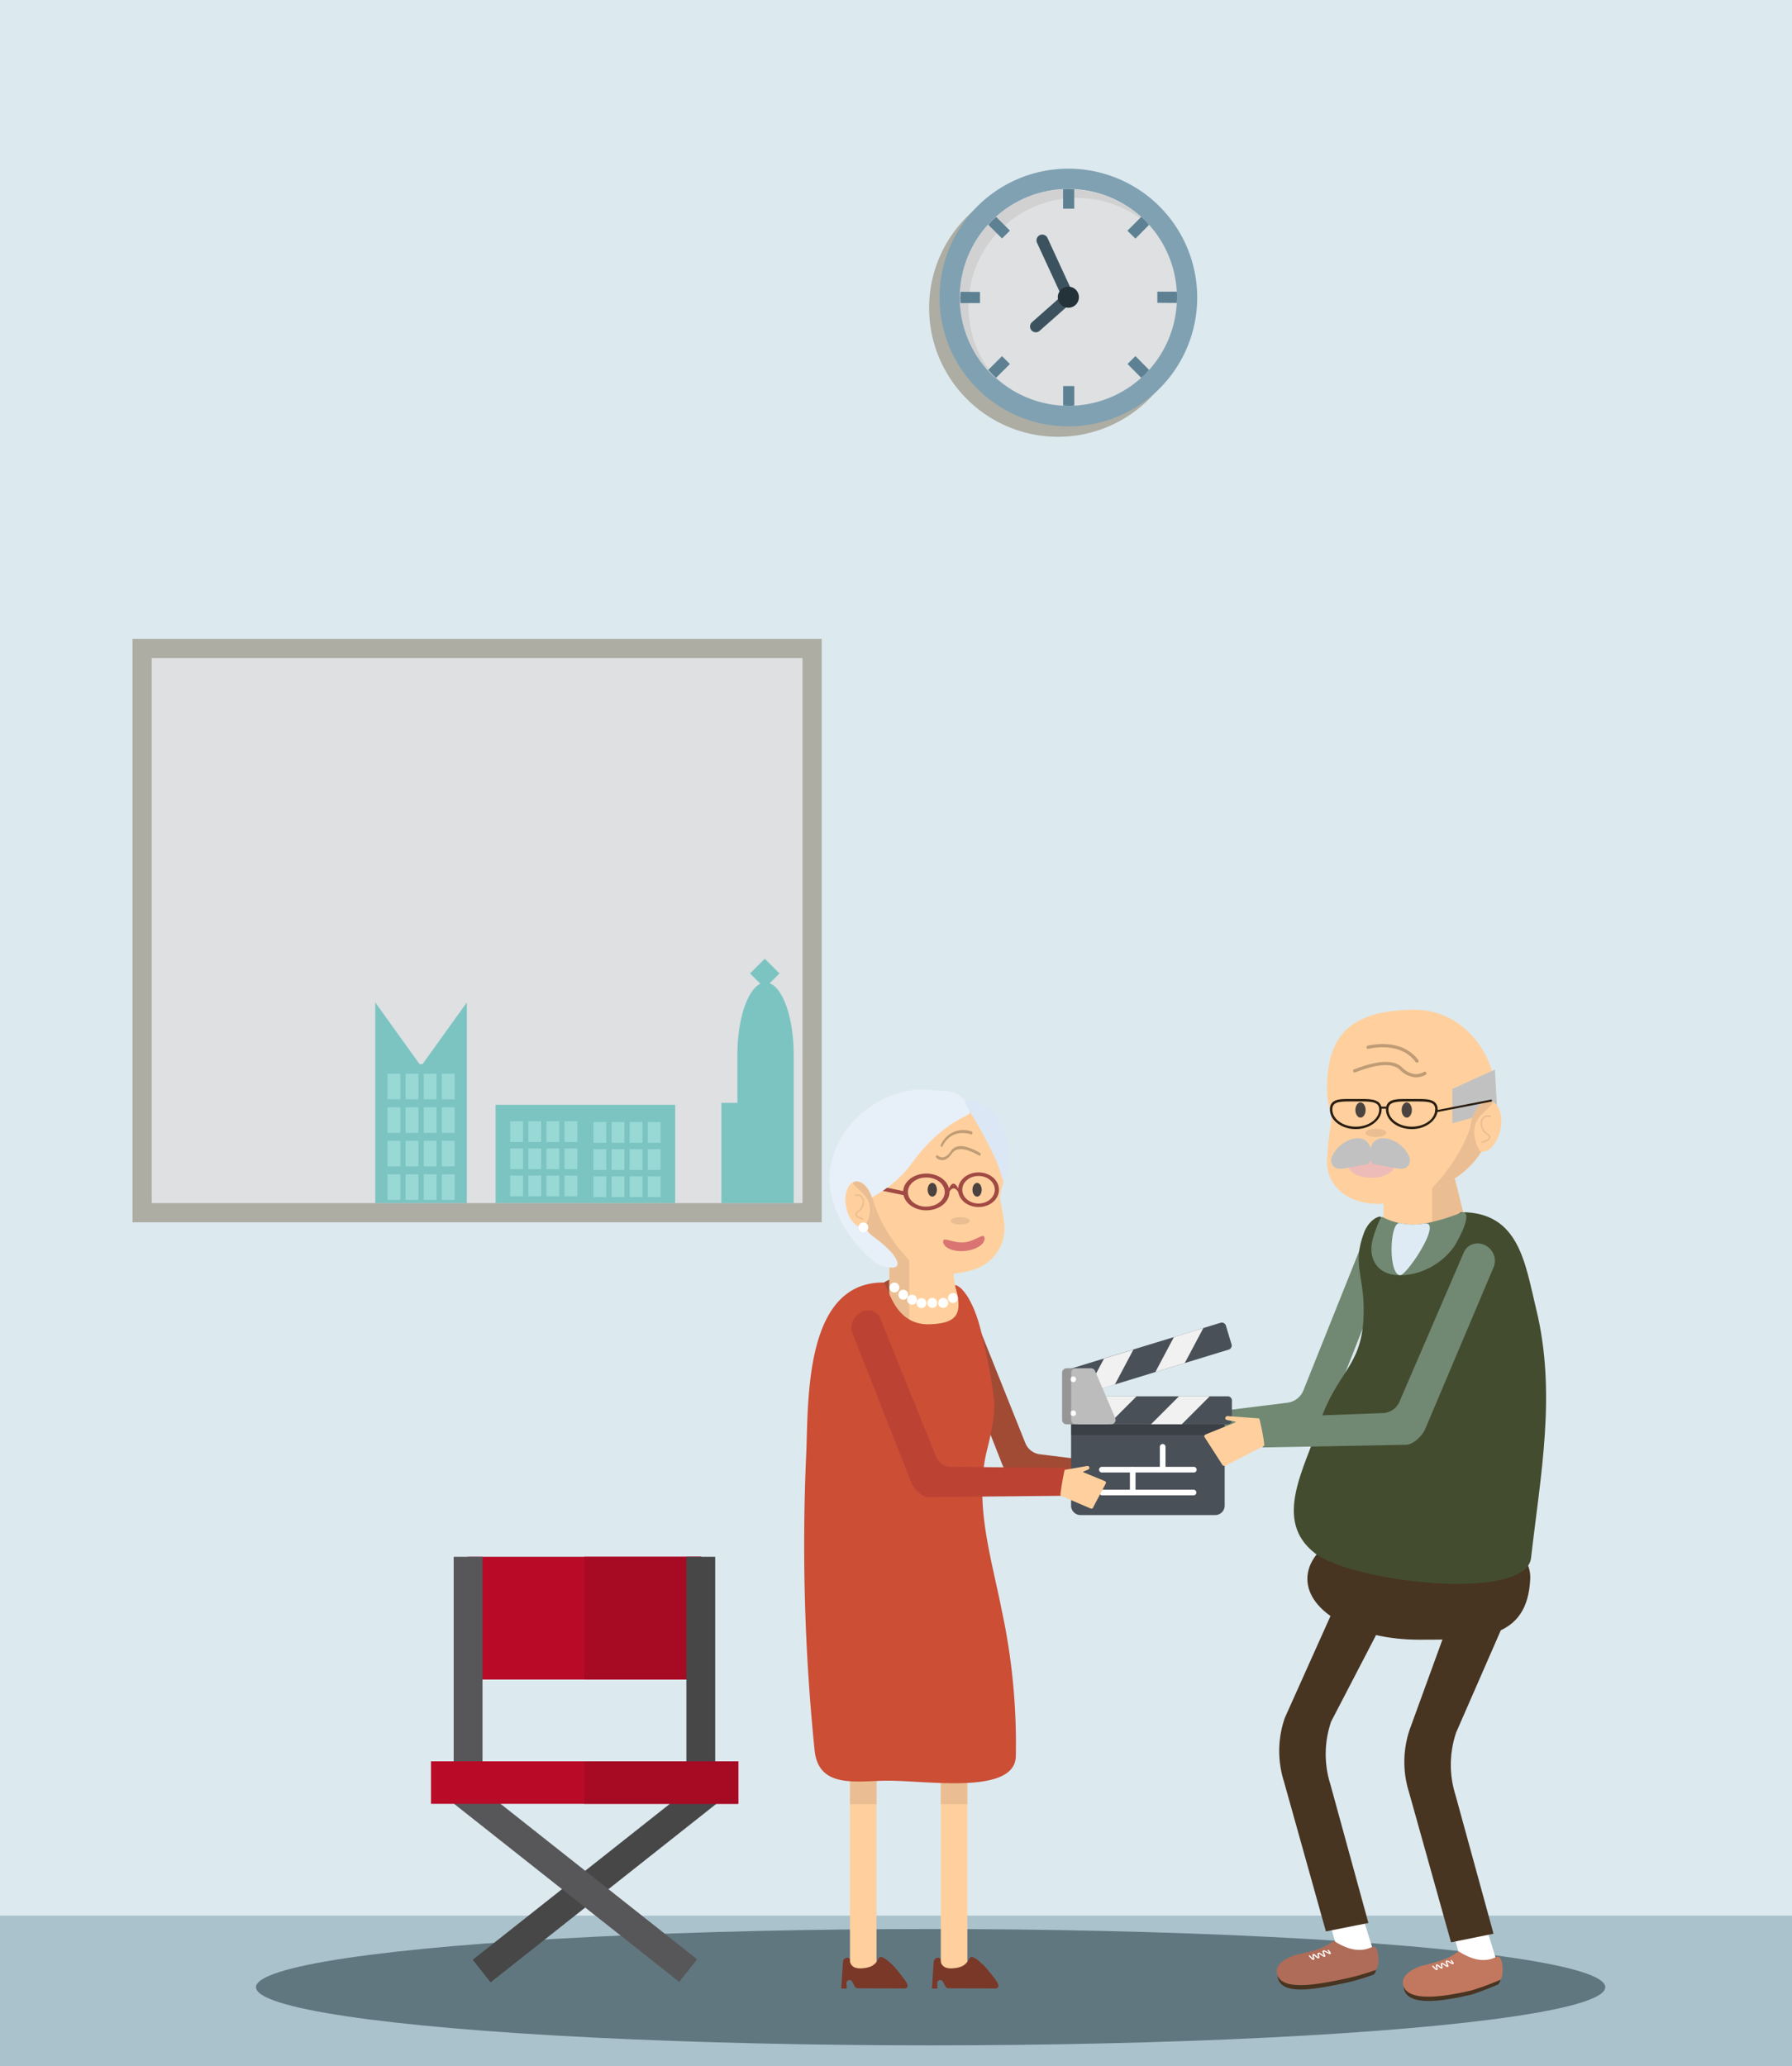 <svg xmlns="http://www.w3.org/2000/svg" id="empty_state" preserveAspectRatio="none" viewBox="0 0 595 686">
    <defs>
        <style>
            .cls-1{fill:#dce9ef}.cls-2{fill:#aac2cc}.cls-3{fill:#adada3}.cls-4{fill:#80a1b2}.cls-5{fill:#dee0e2}.cls-6{fill:#d1d1d1}.cls-7{fill:#5d8193}.cls-8{fill:#3c535f}.cls-9{fill:#24333a}.cls-10{fill:#7cc4c2}.cls-11{fill:#98d8d5}.cls-12{fill:#617780}.cls-13{fill:#fff}.cls-14{fill:#473421}.cls-15{fill:#af6c58}.cls-16{fill:#c2785e}.cls-17{fill:#eabe92}.cls-18{fill:#718973}.cls-19{fill:#ffd09d}.cls-20{fill:#4a4340}.cls-21{fill:#c1c1c1}.cls-22{fill:#eebcb8}.cls-23{fill:#291d11}.cls-24{fill:#bf9c76}.cls-25{fill:#444c2f}.cls-26{fill:#dfebf4}.cls-27{fill:#a14b35}.cls-28{fill:#793828}.cls-29{fill:#d97473}.cls-30{fill:#a14944}.cls-31{fill:#cb4e35}.cls-32{fill:#e7eff8}.cls-33{fill:#dbe7f5}.cls-34{fill:#474748}.cls-35{fill:#b90b27}.cls-36{fill:#a70b24}.cls-37{fill:#575759}.cls-38{fill:#4a5058}.cls-39{fill:#f1f1f1}.cls-40{fill:#bcbcbc}.cls-41{opacity:.2}.cls-42{fill:#bc4333}
        </style>
    </defs>
    <path id="Rectangle_1576" d="M0 0h595v686H0z" class="cls-1" data-name="Rectangle 1576"/>
    <path id="Rectangle_1808" d="M0 0h595v50H0z" class="cls-2" data-name="Rectangle 1808" transform="translate(0 636)"/>
    <g id="Group_598" data-name="Group 598" transform="translate(44 56)">
        <g id="object">
            <g id="Group_564" data-name="Group 564" transform="translate(264.5)">
                <g id="Group_560" data-name="Group 560" transform="translate(0 3.45)">
                    <path id="Path_630" d="M394.06 102.22a42.78 42.78 0 1 1-42.777-42.77 42.782 42.782 0 0 1 42.777 42.77z" class="cls-3" data-name="Path 630" transform="translate(-308.5 -59.45)"/>
                </g>
                <g id="Group_563" data-name="Group 563" transform="translate(3.45)">
                    <path id="Path_631" d="M397.51 98.78a42.775 42.775 0 1 1 0-.01z" class="cls-4" data-name="Path 631" transform="translate(-311.95 -56)"/>
                    <path id="Path_632" d="M390.78 98.78a36 36 0 1 1-36-36.05 36 36 0 0 1 36 36.05z" class="cls-5" data-name="Path 632" transform="translate(-311.95 -56)"/>
                    <path id="Path_633" d="M321.57 101.75a36 36 0 0 1 60-26.86 36.01 36.01 0 1 0-53.8 47.88 37.581 37.581 0 0 0 3 3 35.82 35.82 0 0 1-9.2-24.02z" class="cls-6" data-name="Path 633" transform="translate(-311.95 -56)"/>
                    <g id="Group_561" data-name="Group 561" transform="translate(6.88 6.73)">
                        <path id="Path_634" d="M356.67 62.83c-.64 0-1.29-.1-1.94-.1s-1.17.06-1.75.09v6.47h3.7z" class="cls-7" data-name="Path 634" transform="translate(-318.83 -62.73)"/>
                        <path id="Path_635" d="M330.75 72c-.48.43-1 .84-1.44 1.31s-.79.86-1.18 1.3l4.57 4.57 2.63-2.61z" class="cls-7" data-name="Path 635" transform="translate(-318.83 -62.73)"/>
                        <path id="Path_636" d="M318.93 96.88c0 .65-.1 1.3-.1 2s.06 1.17.09 1.75h6.47v-3.7z" class="cls-7" data-name="Path 636" transform="translate(-318.83 -62.73)"/>
                        <path id="Path_637" d="M328.13 122.81c.43.48.85 1 1.31 1.45s.87.78 1.3 1.17l4.58-4.57-2.62-2.62z" class="cls-7" data-name="Path 637" transform="translate(-318.83 -62.73)"/>
                        <path id="Path_638" d="M353 134.63c.64 0 1.29.1 1.95.1s1.16-.06 1.75-.09v-6.47H353z" class="cls-7" data-name="Path 638" transform="translate(-318.83 -62.73)"/>
                        <path id="Path_639" d="M378.91 125.42c.48-.43 1-.84 1.44-1.31s.79-.86 1.18-1.3l-4.53-4.58-2.62 2.62z" class="cls-7" data-name="Path 639" transform="translate(-318.83 -62.73)"/>
                        <path id="Path_640" d="M390.73 100.58c0-.65.1-1.29.1-2s-.06-1.17-.09-1.75h-6.47v3.7z" class="cls-7" data-name="Path 640" transform="translate(-318.83 -62.73)"/>
                        <path id="Path_641" d="M381.52 74.65c-.43-.48-.85-1-1.31-1.45s-.86-.78-1.3-1.18l-4.57 4.58 2.66 2.62z" class="cls-7" data-name="Path 641" transform="translate(-318.83 -62.73)"/>
                    </g>
                    <g id="Group_562" data-name="Group 562" transform="translate(30.064 21.886)">
                        <path id="Path_642" d="M356.6 98.24a1.92 1.92 0 0 1-.57 2l-10.75 9.51a1.91 1.91 0 1 1-2.65-2.75l.12-.11 10.75-9.51a1.92 1.92 0 0 1 3.1.88z" class="cls-8" data-name="Path 642" transform="translate(-342.014 -77.886)"/>
                        <path id="Path_643" d="M344.56 78.61a2.09 2.09 0 0 1 .7-.55 1.92 1.92 0 0 1 2.54.94l8.7 18.88a1.91 1.91 0 0 1-3.46 1.6l-8.72-18.88a2 2 0 0 1 .24-1.99z" class="cls-8" data-name="Path 643" transform="translate(-342.014 -77.886)"/>
                        <path id="Path_644" d="M358.23 98.67a3.5 3.5 0 1 1-3.5-3.5 3.5 3.5 0 0 1 3.5 3.5z" class="cls-9" data-name="Path 644" transform="translate(-342.014 -77.886)"/>
                    </g>
                </g>
            </g>
            <g id="Group_592" data-name="Group 592" transform="translate(0 156.09)">
                <g id="Group_583" data-name="Group 583">
                    <g id="Group_577" data-name="Group 577">
                        <path id="Rectangle_1671" d="M0 0h228.83v193.71H0z" class="cls-3" data-name="Rectangle 1671"/>
                        <path id="Rectangle_1672" d="M0 0h216.09v180.97H0z" class="cls-5" data-name="Rectangle 1672" transform="translate(6.37 6.37)"/>
                    </g>
                    <g id="Group_582" data-name="Group 582" transform="translate(80.6 106.21)">
                        <g id="Group_579" data-name="Group 579" transform="translate(39.95 48.51)">
                            <path id="Rectangle_1673" d="M0 0h59.63v32.62H0z" class="cls-10" data-name="Rectangle 1673"/>
                            <g id="Group_578" data-name="Group 578" transform="translate(4.86 5.44)">
                                <path id="Rectangle_1674" d="M0 0h4.26v6.89H0z" class="cls-11" data-name="Rectangle 1674"/>
                                <path id="Rectangle_1675" d="M0 0h4.26v6.89H0z" class="cls-11" data-name="Rectangle 1675" transform="translate(0 9.02)"/>
                                <path id="Rectangle_1676" d="M0 0h4.26v6.89H0z" class="cls-11" data-name="Rectangle 1676" transform="translate(0 18.03)"/>
                                <path id="Rectangle_1677" d="M0 0h4.26v6.89H0z" class="cls-11" data-name="Rectangle 1677" transform="translate(6.01)"/>
                                <path id="Rectangle_1678" d="M0 0h4.26v6.89H0z" class="cls-11" data-name="Rectangle 1678" transform="translate(6.01 9.02)"/>
                                <path id="Rectangle_1679" d="M0 0h4.26v6.89H0z" class="cls-11" data-name="Rectangle 1679" transform="translate(6.01 18.03)"/>
                                <path id="Rectangle_1680" d="M0 0h4.26v6.89H0z" class="cls-11" data-name="Rectangle 1680" transform="translate(12.02)"/>
                                <path id="Rectangle_1681" d="M0 0h4.26v6.89H0z" class="cls-11" data-name="Rectangle 1681" transform="translate(12.02 9.02)"/>
                                <path id="Rectangle_1682" d="M0 0h4.26v6.89H0z" class="cls-11" data-name="Rectangle 1682" transform="translate(12.02 18.03)"/>
                                <path id="Rectangle_1683" d="M0 0h4.26v6.89H0z" class="cls-11" data-name="Rectangle 1683" transform="translate(18.03)"/>
                                <path id="Rectangle_1684" d="M0 0h4.26v6.89H0z" class="cls-11" data-name="Rectangle 1684" transform="translate(18.03 9.02)"/>
                                <path id="Rectangle_1685" d="M0 0h4.26v6.89H0z" class="cls-11" data-name="Rectangle 1685" transform="translate(18.03 18.03)"/>
                                <path id="Rectangle_1686" d="M0 0h4.26v6.89H0z" class="cls-11" data-name="Rectangle 1686" transform="translate(27.62 .27)"/>
                                <path id="Rectangle_1687" d="M0 0h4.26v6.89H0z" class="cls-11" data-name="Rectangle 1687" transform="translate(27.62 9.28)"/>
                                <path id="Rectangle_1688" d="M0 0h4.26v6.89H0z" class="cls-11" data-name="Rectangle 1688" transform="translate(27.62 18.3)"/>
                                <path id="Rectangle_1689" d="M0 0h4.26v6.89H0z" class="cls-11" data-name="Rectangle 1689" transform="translate(33.64 .27)"/>
                                <path id="Rectangle_1690" d="M0 0h4.26v6.89H0z" class="cls-11" data-name="Rectangle 1690" transform="translate(33.64 9.28)"/>
                                <path id="Rectangle_1691" d="M0 0h4.26v6.89H0z" class="cls-11" data-name="Rectangle 1691" transform="translate(33.64 18.3)"/>
                                <path id="Rectangle_1692" d="M0 0h4.26v6.89H0z" class="cls-11" data-name="Rectangle 1692" transform="translate(39.65 .27)"/>
                                <path id="Rectangle_1693" d="M0 0h4.26v6.89H0z" class="cls-11" data-name="Rectangle 1693" transform="translate(39.65 9.28)"/>
                                <path id="Rectangle_1694" d="M0 0h4.26v6.89H0z" class="cls-11" data-name="Rectangle 1694" transform="translate(39.65 18.3)"/>
                                <path id="Rectangle_1695" d="M0 0h4.26v6.89H0z" class="cls-11" data-name="Rectangle 1695" transform="translate(45.66 .27)"/>
                                <path id="Rectangle_1696" d="M0 0h4.26v6.89H0z" class="cls-11" data-name="Rectangle 1696" transform="translate(45.66 9.28)"/>
                                <path id="Rectangle_1697" d="M0 0h4.26v6.89H0z" class="cls-11" data-name="Rectangle 1697" transform="translate(45.66 18.3)"/>
                            </g>
                        </g>
                        <g id="Group_581" data-name="Group 581" transform="translate(0 14.52)">
                            <path id="Path_649" d="M140.3 353.28h-1l-14.7-20.46v66.61H155v-66.61z" class="cls-10" data-name="Path 649" transform="translate(-124.6 -332.82)"/>
                            <g id="Group_580" data-name="Group 580" transform="translate(4.06 23.66)">
                                <path id="Rectangle_1698" d="M0 0h4.26v8.5H0z" class="cls-11" data-name="Rectangle 1698"/>
                                <path id="Rectangle_1699" d="M0 0h4.26v8.5H0z" class="cls-11" data-name="Rectangle 1699" transform="translate(0 11.13)"/>
                                <path id="Rectangle_1700" d="M0 0h4.26v8.5H0z" class="cls-11" data-name="Rectangle 1700" transform="translate(0 22.26)"/>
                                <path id="Rectangle_1701" d="M0 0h4.26v8.5H0z" class="cls-11" data-name="Rectangle 1701" transform="translate(0 33.39)"/>
                                <path id="Rectangle_1702" d="M0 0h4.26v8.5H0z" class="cls-11" data-name="Rectangle 1702" transform="translate(6.01)"/>
                                <path id="Rectangle_1703" d="M0 0h4.26v8.5H0z" class="cls-11" data-name="Rectangle 1703" transform="translate(6.01 11.13)"/>
                                <path id="Rectangle_1704" d="M0 0h4.26v8.5H0z" class="cls-11" data-name="Rectangle 1704" transform="translate(6.01 22.26)"/>
                                <path id="Rectangle_1705" d="M0 0h4.26v8.5H0z" class="cls-11" data-name="Rectangle 1705" transform="translate(6.01 33.39)"/>
                                <path id="Rectangle_1706" d="M0 0h4.26v8.5H0z" class="cls-11" data-name="Rectangle 1706" transform="translate(12.03)"/>
                                <path id="Rectangle_1707" d="M0 0h4.26v8.5H0z" class="cls-11" data-name="Rectangle 1707" transform="translate(12.03 11.13)"/>
                                <path id="Rectangle_1708" d="M0 0h4.26v8.5H0z" class="cls-11" data-name="Rectangle 1708" transform="translate(12.03 22.26)"/>
                                <path id="Rectangle_1709" d="M0 0h4.26v8.5H0z" class="cls-11" data-name="Rectangle 1709" transform="translate(12.03 33.39)"/>
                                <path id="Rectangle_1710" d="M0 0h4.26v8.5H0z" class="cls-11" data-name="Rectangle 1710" transform="translate(18.04)"/>
                                <path id="Rectangle_1711" d="M0 0h4.26v8.5H0z" class="cls-11" data-name="Rectangle 1711" transform="translate(18.04 11.13)"/>
                                <path id="Rectangle_1712" d="M0 0h4.26v8.5H0z" class="cls-11" data-name="Rectangle 1712" transform="translate(18.04 22.26)"/>
                                <path id="Rectangle_1713" d="M0 0h4.26v8.5H0z" class="cls-11" data-name="Rectangle 1713" transform="translate(18.04 33.39)"/>
                            </g>
                        </g>
                        <path id="Path_650" d="M255.54 326.45l3.27-3.27-4.88-4.88-4.88 4.88 3.42 3.42c-4.34 2.07-7.63 11.82-7.63 23.55v16h-5.31v33.3h24v-49.3c.01-12.06-3.47-22.02-7.99-23.7z" class="cls-10" data-name="Path 650" transform="translate(-124.6 -318.3)"/>
                    </g>
                </g>
            </g>
        </g>
    </g>
    <ellipse id="Ellipse_230" cx="224" cy="19.31" class="cls-12" data-name="Ellipse 230" rx="224" ry="19.31" transform="translate(85 640.44)"/>
    <path id="Path_478" d="M442.96 635.35l3.53 12.59h11.83l-5.03-16.28z" class="cls-13" data-name="Path 478" transform="translate(-2.281)"/>
    <path id="Path_479" d="M442.52 641.23l-14-50a33.42 33.42 0 0 1 .36-20.9l16.71-37.26 16.84 3.5-18.18 35a33.36 33.36 0 0 0-.24 20.86l12.62 46z" class="cls-14" data-name="Path 479" transform="translate(-2.277)"/>
    <path id="Path_480" d="M446.16 646.18c-1.14-.72-.2 1.53-11.21 3.86-4.95 1-9.43 3.86-8.25 7.13 1.78 5 11.27 3.53 22 1.22a71.821 71.821 0 0 0 9.59-2.8c1.49-.62 1.93-8.94-.55-7.76-3.74 1.81-7.03 1.22-11.58-1.65z" class="cls-14" data-name="Path 480" transform="translate(-2.265)"/>
    <path id="Path_481" d="M445.49 644.58c-1.13-.72-.44 1.78-11.45 4.1-5 1.05-8.83 3.77-7.65 7.05 1.78 4.95 11.69 3.54 22.43 1.23a77.822 77.822 0 0 0 10.16-2.9c1.48-.62 1.36-8.84-1.12-7.66-3.8 1.81-7.81 1.04-12.37-1.82z" class="cls-15" data-name="Path 481" transform="translate(-2.266)"/>
    <path id="Path_482" d="M438.24 650.68a.35.35 0 0 0 .18 0c.28-.12.2-.46.09-.95a2.879 2.879 0 0 1-.1-.6 4.551 4.551 0 0 1 .57.47c.44.39.79.71 1.1.58s.21-.46.12-.88c-.05-.2-.13-.57-.07-.65a3.937 3.937 0 0 1 .87.53c.5.36.86.62 1.13.47s.11-.5-.11-1c-.1-.24-.31-.68-.25-.78a4.379 4.379 0 0 1 1.05.49c.6.33 1 .53 1.19.35s.14-.4-.59-1.27a.24.24 0 0 0-.3-.05.16.16 0 0 0-.05.25 5.622 5.622 0 0 1 .52.7c-.16-.07-.38-.19-.54-.28-.67-.37-1.24-.69-1.57-.46s-.09.67.14 1.17a3.889 3.889 0 0 1 .2.49c-.15-.09-.38-.25-.55-.37-.55-.4-1-.74-1.38-.56s-.22.56-.12 1a2.781 2.781 0 0 1 .08.46 4.375 4.375 0 0 1-.56-.46c-.44-.39-.79-.71-1.1-.58s-.22.52-.1 1a4.217 4.217 0 0 1 .09.49 7.091 7.091 0 0 1-1-1 .26.26 0 0 0-.3-.05.17.17 0 0 0-.05.26c.79.91 1.17 1.21 1.41 1.23z" class="cls-13" data-name="Path 482" transform="translate(-2.218)"/>
    <path id="Path_483" d="M484.72 638.97l3.53 12.59h11.83l-5.03-16.28z" class="cls-13" data-name="Path 483" transform="translate(-3)"/>
    <path id="Path_484" d="M484.28 644.86l-14-50a33.39 33.39 0 0 1 .36-20.89l13.57-37.27h18.59L486 575.14a33.43 33.43 0 0 0-.23 20.86l12.62 46z" class="cls-14" data-name="Path 484" transform="translate(-2.494)"/>
    <path id="Path_485" d="M487.8 649.65c-1.13-.71-.17 1.53-11 4-4.85 1.11-9.21 4-8 7.24 1.82 4.93 11.71 3.79 22.23 1.33.76-.18 5.62-1.94 8.81-3.35 1.45-.64 1.76-9-.66-7.75-3.67 1.88-6.86 1.33-11.38-1.47z" class="cls-14" data-name="Path 485" transform="translate(-2.485)"/>
    <path id="Path_486" d="M487.12 648.05c-1.13-.7-.41 1.79-11.19 4.26-4.85 1.12-8.62 3.9-7.42 7.15 1.83 4.93 12.12 3.8 22.65 1.34a90.559 90.559 0 0 0 9.36-3.45c1.45-.64 1.2-8.87-1.21-7.65-3.71 1.86-7.67 1.15-12.19-1.65z" class="cls-16" data-name="Path 486" transform="translate(-2.487)"/>
    <path id="Path_487" d="M480 654.08a.471.471 0 0 0 .17 0c.27-.12.19-.46.07-.94a3.854 3.854 0 0 1-.11-.6 4.3 4.3 0 0 1 .57.45c.44.39.79.7 1.09.57s.2-.46.1-.88c0-.2-.13-.57-.07-.65a3.458 3.458 0 0 1 .86.52c.5.35.85.61 1.12.45s.1-.5-.12-1c-.11-.23-.32-.67-.26-.77a4 4 0 0 1 1 .47c.6.32 1 .52 1.18.33s.13-.39-.6-1.26a.23.23 0 0 0-.29 0 .16.16 0 0 0 0 .25 5.834 5.834 0 0 1 .52.69l-.53-.27c-.66-.36-1.23-.67-1.55-.44s-.08.68.15 1.17c.07.15.16.35.21.48a5.066 5.066 0 0 1-.54-.36c-.55-.39-1-.72-1.37-.54s-.21.57-.1 1a3.875 3.875 0 0 1 .08.45 3.526 3.526 0 0 1-.55-.45c-.45-.39-.8-.7-1.1-.57s-.21.53-.08 1a4.46 4.46 0 0 1 .09.48 6.6 6.6 0 0 1-1-1 .24.24 0 0 0-.3 0 .16.16 0 0 0-.05.25c.82.86 1.19 1.14 1.41 1.17z" class="cls-13" data-name="Path 487" transform="translate(-3)"/>
    <path id="Path_488" d="M511.09 524.17c-.94 20.21-16.56 20.21-37 20.21s-37-9-37-20.21 16.56-20.21 37-20.21 37.52 9.04 37 20.21z" class="cls-14" data-name="Path 488" transform="translate(-3)"/>
    <path id="Path_489" d="M390.66 472.05l-9.35-5.86c-.64-.51-1.55-.13-1.38.58.09.4 2.12 2.07 1.69 2.13l-10-.19a.68.68 0 0 0-.61.55l1.57 9.88a.94.94 0 0 0 1 1l18.43.27s-1.01-6.66-1.35-8.36z" class="cls-17" data-name="Path 489" transform="translate(-1.929)"/>
    <path id="Path_490" d="M391.25 480.37l-1.87-9.66 40.29-5a6.61 6.61 0 0 0 5.34-4.11l19.78-49.41a5.21 5.21 0 0 1 8.72-1.55 5.19 5.19 0 0 1 1 5.39l-21 53.52c-.88 2.24-3.64 5.27-6 5.59z" class="cls-18" data-name="Path 490" transform="translate(-2.236)"/>
    <path id="Path_491" d="M489.29 406.7h-27.47v-16.38h23.43z" class="cls-19" data-name="Path 491" transform="translate(-2.428)"/>
    <path id="Path_492" d="M489.29 406.7h-11.31v-16.38h7.27z" class="cls-17" data-name="Path 492" transform="translate(-2.444)"/>
    <path id="Path_493" d="M499.25 365.14c0-16.51-12.05-29.89-26.91-29.89-23 0-29.28 9.93-29.28 26.44 0 6.71 2.12 7.08 1.33 11.32a91 91 0 0 0-1.33 12.8c0 8.68 8.24 15.08 20.25 13.69a34 34 0 0 0 13.83-4.63 6.639 6.639 0 0 1 1.67-.72c11.74-3.22 20.44-14.99 20.44-29.01z" class="cls-19" data-name="Path 493" transform="translate(-2.453)"/>
    <path id="Path_494" d="M499.25 365.14c0-6.29-6.11-4.62-7 2.33-1.93 15.2-14.46 27-14.28 27a8.153 8.153 0 0 1 .83-.29c11.75-3.25 20.45-15.02 20.45-29.04z" class="cls-17" data-name="Path 494" transform="translate(-2.486)"/>
    <path id="Path_495" d="M455.71 368.53c0 1.39-.76 2.52-1.7 2.52s-1.7-1.13-1.7-2.52.76-2.52 1.7-2.52 1.7 1.13 1.7 2.52z" class="cls-20" data-name="Path 495" transform="translate(-2.282)"/>
    <path id="Path_496" d="M471.15 368.53c0 1.39-.76 2.52-1.7 2.52s-1.7-1.13-1.7-2.52.76-2.52 1.7-2.52 1.7 1.13 1.7 2.52z" class="cls-20" data-name="Path 496" transform="translate(-2.36)"/>
    <path id="Path_497" d="M485.25 372.94l14.85-4.14-.74-13.69-14.11 6.4z" class="cls-21" data-name="Path 497" transform="translate(-3)"/>
    <path id="Path_498" d="M501.18 375.1c-1 4.61-3.95 7.83-6.64 7.19s-4.09-4.9-3.12-9.51 3.95-7.83 6.64-7.19 4.09 4.9 3.12 9.51z" class="cls-19" data-name="Path 498" transform="translate(-3)"/>
    <path id="Path_499" d="M492.68 373.94c-1 4.61 2 8.39 1.7 8.35a2 2 0 0 1-.63-.31c-2.17-1.21-3.2-5.07-2.33-9.2 1-4.61 3.95-7.83 6.64-7.19s-4.41 3.74-5.38 8.35z" class="cls-17" data-name="Path 499" transform="translate(-3)"/>
    <ellipse id="Ellipse_231" cx="7.64" cy="4.05" class="cls-22" data-name="Ellipse 231" rx="7.64" ry="4.05" transform="translate(447.683 382.93)"/>
    <path id="Path_500" d="M456.13 379c-2.47-2.26-6.35-.57-8.14.72-2 1.43-4.34 4.45-3.57 6.48 1.21 3.19 4.41 1.46 11.54.38 2.3-.38 2.12-5.83.17-7.58z" class="cls-21" data-name="Path 500" transform="translate(-2.28)"/>
    <path id="Path_501" d="M458.63 379c2.48-2.26 6.35-.57 8.15.72 2 1.43 4.34 4.45 3.57 6.48-1.21 3.19-4.42 1.46-11.55.38-2.3-.38-2.12-5.83-.17-7.58z" class="cls-21" data-name="Path 501" transform="translate(-2.346)"/>
    <path id="Path_502" d="M452.45 374.87c-4.73 0-8.59-2.92-8.59-6.52s3.54-3.48 6.38-3.48h4.17c2.95 0 6.63 0 6.63 3.48s-3.85 6.52-8.59 6.52zm-2.21-9.19c-3.85 0-5.57.39-5.57 2.67 0 3.15 3.49 5.71 7.78 5.71s7.78-2.56 7.78-5.71c0-2.27-1.88-2.67-5.82-2.67h-4.17z" class="cls-23" data-name="Path 502" transform="translate(-2.293)"/>
    <path id="Path_503" d="M471.15 374.87c-4.73 0-8.58-2.92-8.58-6.52s3.68-3.48 6.63-3.48h4.16c2.85 0 6.38 0 6.38 3.48s-3.85 6.52-8.59 6.52zm-1.95-9.19c-3.94 0-5.82.4-5.82 2.67 0 3.15 3.49 5.71 7.77 5.71s7.78-2.56 7.78-5.71c0-2.28-1.72-2.67-5.57-2.67h-4.16z" class="cls-23" data-name="Path 503" transform="translate(-2.389)"/>
    <path id="Rectangle_1700-2" d="M0 0h2.63v.68H0z" class="cls-23" data-name="Rectangle 1700" transform="translate(458.19 367.4)"/>
    <path id="Path_504" d="M498.15 365.73l-18.26 3.55a.34.34 0 0 1-.4-.27.34.34 0 0 1 .27-.39l18.24-3.55a.33.33 0 0 1 .4.27.34.34 0 0 1-.25.39z" class="cls-23" data-name="Path 504" transform="translate(-3)"/>
    <path id="Path_505" d="M472.46 357.67h-.25a8.07 8.07 0 0 1-5-2.46l-.12-.12c-2.43-2.22-7.37-1.92-14.68.92a.54.54 0 1 1-.39-1c7.84-3 13-3.27 15.8-.7l.13.12a7 7 0 0 0 4.32 2.17 5.54 5.54 0 0 0 2.92-.75.564.564 0 0 1 .52 1 6.63 6.63 0 0 1-3.25.82z" class="cls-24" data-name="Path 505" transform="translate(-2.362)"/>
    <path id="Path_506" d="M472.82 352.81a.51.51 0 0 1-.43-.22 11.07 11.07 0 0 0-1.81-1.93c-4.63-3.93-11.23-3-13.85-2.45a.542.542 0 0 1-.23-1.06c2.78-.6 9.78-1.55 14.78 2.68a12.892 12.892 0 0 1 2 2.12.55.55 0 0 1-.12.76.53.53 0 0 1-.34.1z" class="cls-24" data-name="Path 506" transform="translate(-2.356)"/>
    <path id="Path_507" d="M495 379.48l-.06-.53c.83-.1 2.38-.7 2.41-1.41 0-.27-.36-.54-.68-.77l-.1-.08a4.69 4.69 0 0 1-2-3.71 2.76 2.76 0 0 1 .42-1.54c.89-1.35 1.63-1.25 3-1.07l-.07.53c-1.31-.17-1.76-.23-2.46.83a2.22 2.22 0 0 0-.33 1.25 4.16 4.16 0 0 0 1.74 3.28l.1.07c.41.3.92.67.9 1.23-.04 1.22-2.13 1.84-2.87 1.92z" class="cls-17" data-name="Path 507" transform="translate(-3)"/>
    <path id="Path_508" d="M455.94 409.14c1.23-3.22 3.65-5 5.1-5.22 2.41-.4-.54 12.62 9.46 12.8 6.58.12 15.83-14.27 17.77-14.27 19.19 0 21.12 17.09 24.79 32.15 6.79 27.88 1.47 54.77-1.7 82.64-1.66 14.64-59.19 8.23-71.79-1.59-14-10.91-3.45-28 1.51-43 5.68-17.15 13.75-18.64 14.63-34.67.77-14.06-4.06-17.67.23-28.84z" class="cls-25" data-name="Path 508" transform="translate(-3)"/>
    <path id="Path_509" d="M461.36 404c-.63 0-2.05 4-2.26 4.6-1 2.75-1.82 5.76-1 8.67 2.06 7 10 6.92 15.74 5a22.94 22.94 0 0 0 11.16-8.08c.94-1.27 6.57-11.12 3.28-11.74-.38-.08-8.77 3.71-15.95 4.08a21.92 21.92 0 0 1-10.97-2.53z" class="cls-18" data-name="Path 509" transform="translate(-2.424)"/>
    <path id="Path_510" d="M467.3 423.36c2.23 0 14.31-18.15 8-17.15a27.485 27.485 0 0 1-2.94.32 19.561 19.561 0 0 1-5.15-.44c-3.49-.75-3.96 17.23.09 17.27z" class="cls-26" data-name="Path 510" transform="translate(-2.38)"/>
    <path id="Path_511" d="M455.64 376.11c0-.75 1.57-1.35 3.51-1.35s3.51.6 3.51 1.35-1.57 1.35-3.51 1.35-3.51-.61-3.51-1.35z" class="cls-17" data-name="Path 511" transform="translate(-2.313)"/>
    <path id="Path_512" d="M322.9 433.85c-.21 5.28-7.52 8.63-16.4 8.27s-15.91-4.92-15.7-10.2 7.59-9.26 16.47-8.9 15.85 5.56 15.63 10.83z" class="cls-27" data-name="Path 512" transform="translate(-1.542)"/>
    <path id="Rectangle_1701-2" d="M0 0h8.81v71.68H0z" class="cls-19" data-name="Rectangle 1701" transform="translate(312.381 583.03)"/>
    <path id="Path_513" d="M328.43 652.68a55.089 55.089 0 0 1 3.67 4.51c1.12 1.42 1.75 3.08-.43 3l-15.13-.07a1.16 1.16 0 0 1-1-.62l-.86-1.6a1 1 0 0 0-1.87.58l.08 1.73h-1.83l.59-9.09c.32-1.39 2.23-1.45 2.26-.53a2.74 2.74 0 0 0 1.59 2.6 5.641 5.641 0 0 0 2.71.26 8 8 0 0 0 2.86-.67 5 5 0 0 0 1.9-1.67c.43-.63.65-1.61 1.62-1.34a8.29 8.29 0 0 1 2.82 2 12.61 12.61 0 0 1 1.02.91z" class="cls-28" data-name="Path 513" transform="translate(-1.62)"/>
    <path id="Rectangle_1702-2" d="M0 0h8.81v71.68H0z" class="cls-19" data-name="Rectangle 1702" transform="translate(282.216 583.03)"/>
    <path id="Rectangle_1703-2" d="M0 0h8.81v15.98H0z" class="cls-17" data-name="Rectangle 1703" transform="translate(282.216 583.03)"/>
    <path id="Rectangle_1704-2" d="M0 0h8.81v15.98H0z" class="cls-17" data-name="Rectangle 1704" transform="translate(312.381 583.03)"/>
    <path id="Path_514" d="M382.06 488l6.68-3.18a.66.66 0 0 1 1 .66c-.06.33-1.38 1.38-1.07 1.48l7.27 1.08a.66.66 0 0 1 .46.54l-2.88 8.83a.63.63 0 0 1-.71.74L381 495.69c-.33-.05.91-7.56 1.06-7.69z" class="cls-17" data-name="Path 514" transform="translate(-1.962)"/>
    <path id="Path_515" d="M381.78 495.78l1.69-8.45-36.41-4.5a6 6 0 0 1-4.83-3.72l-17.87-44.65a4.72 4.72 0 0 0-7.88-1.4 4.71 4.71 0 0 0-.88 4.88l19 48.36c.79 2 3.29 4.76 5.45 5.05z" class="cls-27" data-name="Path 515" transform="translate(-1.785)"/>
    <path id="Path_516" d="M296.83 440.37H318s6.32-4 2.71-8.56c-3.44-4.35-2.71-17.13-2.71-17.13h-21.17z" class="cls-19" data-name="Path 516" transform="translate(-1.554)"/>
    <path id="Rectangle_1705-2" d="M0 0h6.57v25.68H0z" class="cls-17" data-name="Rectangle 1705" transform="rotate(180 150.947 220.185)"/>
    <path id="Path_517" d="M284.18 391.93c0-14.92 10.89-27 24.32-27 20.82 0 26.46 9 26.46 23.89 0 6.06-1.92 6.4-1.2 10.23 1 5.27 2.43 9.78-.11 14.93-3.39 6.88-9.95 8.46-17 9-4.91.38-9.05-2.09-12.5-4.18a5.889 5.889 0 0 0-1.51-.65c-10.64-2.91-18.46-13.55-18.46-26.22z" class="cls-19" data-name="Path 517" transform="translate(-1.558)"/>
    <path id="Path_518" d="M284.18 391.93c0-5.69 5.52-4.17 6.32 2.1 1.74 13.74 13.06 24.45 12.9 24.38a7.4 7.4 0 0 0-.75-.26c-10.65-2.91-18.47-13.55-18.47-26.22z" class="cls-17" data-name="Path 518" transform="translate(-1.473)"/>
    <path id="Path_519" d="M324.52 395c0 1.26.69 2.28 1.54 2.28s1.53-1 1.53-2.28-.69-2.28-1.53-2.28-1.54 1.01-1.54 2.28z" class="cls-20" data-name="Path 519" transform="translate(-1.636)"/>
    <path id="Path_520" d="M309.57 395c0 1.26.69 2.28 1.54 2.28s1.53-1 1.53-2.28-.68-2.28-1.53-2.28-1.54 1.01-1.54 2.28z" class="cls-20" data-name="Path 520" transform="translate(-1.561)"/>
    <path id="Path_521" d="M314.77 412.32c.19 2 3.42 3.36 7.21 3s6.73-2.27 6.54-4.29-3 1.09-6.8 1.44-7.14-2.17-6.95-.15z" class="cls-29" data-name="Path 521" transform="translate(-1.616)"/>
    <path id="Path_522" d="M285 393.38l16.46 3.41c.17 0 .36-.23.42-.59.06-.35 0-.66-.18-.69l-16.46-3.41c-.17 0-.36.23-.43.59-.05.31.03.65.19.69z" class="cls-30" data-name="Path 522" transform="translate(-1.471)"/>
    <path id="Path_523" d="M314.48 385.18h.15c1.54-.1 2.65-1.65 3.07-2.23l.07-.1c1.49-2 4.5-1.73 9 .83.17.1.36 0 .43-.28a.59.59 0 0 0-.19-.63c-4.79-2.75-8-3-9.65-.64l-.08.11c-.37.52-1.35 1.88-2.64 2a2.56 2.56 0 0 1-1.78-.67c-.16-.13-.36 0-.45.19a.61.61 0 0 0 .13.66 3.13 3.13 0 0 0 1.94.76z" class="cls-24" data-name="Path 523" transform="translate(-1.607)"/>
    <path id="Path_524" d="M314.26 380.79a.3.3 0 0 0 .26-.2 10.06 10.06 0 0 1 1.11-1.75c2.83-3.55 6.86-2.73 8.46-2.21.18.06.35-.11.39-.37a.53.53 0 0 0-.25-.59 8 8 0 0 0-9 2.43A10.92 10.92 0 0 0 314 380a.66.66 0 0 0 .07.68.26.26 0 0 0 .19.11z" class="cls-24" data-name="Path 524" transform="translate(-1.603)"/>
    <path id="Path_525" d="M323.44 431.61a16.111 16.111 0 0 0-2.86-3.9c-.18-.17-2.12-1.65-1.87-.74 2.61 9.35.65 12.32-8.37 12.69-12.56.5-13.88-13.86-15.62-13.86-26.31 0-24.74 39.65-25.51 57.13A673.251 673.251 0 0 0 272 581.1c1.31 12.77 13.86 10.19 23.81 10.09 13.12-.13 42.78 4.9 43-8.16a210.341 210.341 0 0 0-4.73-48.67c-3.39-17.2-9.21-35.3-4.85-52.88 1.27-5.09 2.89-12 2.29-17.22a154 154 0 0 0-3.09-17.19c-1.15-5.33-2.33-10.62-4.99-15.46z" class="cls-31" data-name="Path 525" transform="translate(-1.527)"/>
    <path id="Path_526" d="M323.54 369.08c.48 1.9-8.15 1.93-19.44 17.31-8.07 11-17.52 11.41-17 15.8.36 3.06.73 5.69 4.56 8.5 9.55 7 10.61 12.23 2.14 9.37-3.8-1.26-21.37-18.15-15.8-36.06 4.5-14.54 19.74-23.43 32.2-22.17 5.29.5 11.45-.39 13.34 7.25z" class="cls-32" data-name="Path 526" transform="translate(-1.507)"/>
    <path id="Path_527" d="M282.44 400.93c.88 4.17 3.56 7.07 6 6.49s3.69-4.42 2.81-8.59-3.56-7.07-6-6.49-3.69 4.43-2.81 8.59z" class="cls-19" data-name="Path 527" transform="translate(-1.438)"/>
    <path id="Path_528" d="M290.12 399.88c.88 4.17-1.78 7.59-1.54 7.54a1.65 1.65 0 0 0 .57-.27c2-1.1 2.89-4.58 2.1-8.32-.88-4.16-3.56-7.07-6-6.49s3.99 3.38 4.87 7.54z" class="cls-17" data-name="Path 528" transform="translate(-1.445)"/>
    <path id="Path_529" d="M288 404.89l.06-.48c-.76-.09-2.16-.63-2.18-1.27 0-.25.32-.49.61-.7l.09-.07a4.24 4.24 0 0 0 1.77-3.36 2.45 2.45 0 0 0-.38-1.39c-.8-1.22-1.47-1.13-2.69-1l.06.49c1.19-.16 1.59-.21 2.23.75a2 2 0 0 1 .29 1.12 3.74 3.74 0 0 1-1.57 3l-.09.06c-.37.27-.83.61-.81 1.12.07 1.1 1.96 1.65 2.61 1.73z" class="cls-17" data-name="Path 529" transform="translate(-1.439)"/>
    <path id="Path_530" d="M322.23 365.39c-.43.52.27 1.62 2 4.56a154.632 154.632 0 0 1 7.89 14.73c2.26 5.16 2.21 7.19 2.74 7.14 1.41-.15 4.13-14.91-3.19-22.33-3.28-3.3-8.55-5.17-9.44-4.1z" class="cls-33" data-name="Path 530" transform="translate(-1.656)"/>
    <path id="Path_531" d="M309.12 389.63c-4.25 0-7.69 2.74-7.69 6.11s3.44 6.1 7.69 6.1 7.69-2.73 7.69-6.1-3.44-6.11-7.69-6.11zm0 11c-3.38 0-6.12-2.17-6.12-4.85s2.74-4.86 6.12-4.86 6.12 2.17 6.12 4.86-2.74 4.81-6.12 4.81z" class="cls-30" data-name="Path 531" transform="translate(-1.552)"/>
    <path id="Path_532" d="M326.55 389.24c-3.75 0-6.79 2.58-6.79 5.75s3 5.75 6.79 5.75 6.78-2.57 6.78-5.75-3.04-5.75-6.78-5.75zm0 10.33c-3 0-5.4-2.05-5.4-4.58s2.42-4.57 5.4-4.57 5.39 2.05 5.39 4.57-2.41 4.58-5.39 4.58z" class="cls-30" data-name="Path 532" transform="translate(-1.641)"/>
    <path id="Path_533" d="M316.16 396.85c-.2-.09.62-3.82 2-3.87s2.52 3.94 2.35 4-1-2.45-2.28-2.43-1.91 2.38-2.07 2.3z" class="cls-30" data-name="Path 533" transform="translate(-1.598)"/>
    <ellipse id="Ellipse_232" cx="3.17" cy="1.22" class="cls-17" data-name="Ellipse 232" rx="3.17" ry="1.22" transform="translate(315.641 404.11)"/>
    <path id="Path_534" d="M298.11 652.68a55 55 0 0 1 3.66 4.51c1.12 1.42 1.76 3.08-.42 3l-15.14-.07a1.14 1.14 0 0 1-.95-.62l-.86-1.6a1 1 0 0 0-1.87.58l.07 1.73h-1.82l.59-9.09c.31-1.39 2.22-1.45 2.26-.53a2.73 2.73 0 0 0 1.59 2.6 5.6 5.6 0 0 0 2.7.26 8 8 0 0 0 2.87-.67 5.1 5.1 0 0 0 1.9-1.67c.42-.63.64-1.61 1.61-1.34a8.33 8.33 0 0 1 2.83 2 7.448 7.448 0 0 1 .98.91z" class="cls-28" data-name="Path 534" transform="translate(-1.462)"/>
    <ellipse id="Ellipse_233" cx="1.64" cy="1.66" class="cls-13" data-name="Ellipse 233" rx="1.64" ry="1.66" transform="translate(285.035 405.84)"/>
    <ellipse id="Ellipse_234" cx="1.64" cy="1.66" class="cls-13" data-name="Ellipse 234" rx="1.64" ry="1.66" transform="translate(295.333 425.8)"/>
    <ellipse id="Ellipse_235" cx="1.64" cy="1.66" class="cls-13" data-name="Ellipse 235" rx="1.64" ry="1.66" transform="translate(298.278 428.18)"/>
    <ellipse id="Ellipse_236" cx="1.64" cy="1.66" class="cls-13" data-name="Ellipse 236" rx="1.64" ry="1.66" transform="translate(301.193 429.84)"/>
    <ellipse id="Ellipse_237" cx="1.64" cy="1.66" class="cls-13" data-name="Ellipse 237" rx="1.64" ry="1.66" transform="translate(304.317 430.96)"/>
    <ellipse id="Ellipse_238" cx="1.64" cy="1.66" class="cls-13" data-name="Ellipse 238" rx="1.64" ry="1.66" transform="translate(307.909 430.91)"/>
    <ellipse id="Ellipse_239" cx="1.64" cy="1.66" class="cls-13" data-name="Ellipse 239" rx="1.64" ry="1.66" transform="translate(311.54 430.91)"/>
    <ellipse id="Ellipse_240" cx="1.64" cy="1.66" class="cls-13" data-name="Ellipse 240" rx="1.64" ry="1.66" transform="translate(314.764 429.29)"/>
    <path id="Rectangle_1706-2" d="M0 0h100.62v9.57H0z" class="cls-34" data-name="Rectangle 1706" transform="rotate(-38.34 1014.257 99.582)"/>
    <path id="Rectangle_1707-2" d="M0 0h77.66v40.76H0z" class="cls-35" data-name="Rectangle 1707" transform="translate(155.299 516.85)"/>
    <path id="Rectangle_1708-2" d="M0 0h38.83v40.76H0z" class="cls-36" data-name="Rectangle 1708" transform="translate(193.984 516.85)"/>
    <path id="Rectangle_1709-2" d="M0 0h9.57v100.63H0z" class="cls-37" data-name="Rectangle 1709" transform="rotate(-51.66 688.478 146.362)"/>
    <path id="Rectangle_1710-2" d="M0 0h9.57v68.59H0z" class="cls-37" data-name="Rectangle 1710" transform="translate(150.638 516.85)"/>
    <path id="Rectangle_1711-2" d="M0 0h9.57v68.59H0z" class="cls-34" data-name="Rectangle 1711" transform="translate(227.902 516.85)"/>
    <path id="Rectangle_1712-2" d="M0 0h102.09v14.11H0z" class="cls-35" data-name="Rectangle 1712" transform="translate(143.109 584.77)"/>
    <path id="Rectangle_1713-2" d="M0 0h51.04v14.11H0z" class="cls-36" data-name="Rectangle 1713" transform="translate(193.96 584.77)"/>
    <path id="Path_535" d="M405.43 503h-44.71a3.13 3.13 0 0 1-3.13-3.13v-27h51v27a3.13 3.13 0 0 1-3.16 3.13z" class="cls-38" data-name="Path 535" transform="translate(-1.961)"/>
    <path id="Path_536" d="M409.6 463.57h-51.36a1.4 1.4 0 0 0-1.4 1.4v6.5a1.4 1.4 0 0 0 1.4 1.4h51.36a1.4 1.4 0 0 0 1.4-1.4V465a1.4 1.4 0 0 0-1.4-1.43z" class="cls-38" data-name="Path 536" transform="translate(-1.968)"/>
    <path id="Path_537" d="M393.45 463.57l-9.3 9.3h10.22l9.3-9.3z" class="cls-39" data-name="Path 537" transform="translate(-1.992)"/>
    <path id="Path_538" d="M369.04 463.57l-9.3 9.3h10.22l9.3-9.3z" class="cls-39" data-name="Path 538" transform="translate(-1.866)"/>
    <path id="Path_539" d="M407.21 439.17l-50.73 15.54a1.41 1.41 0 0 0-.93 1.75l1.91 6.22a1.4 1.4 0 0 0 1.75.92l50.73-15.53a1.41 1.41 0 0 0 .93-1.75L409 440.1a1.41 1.41 0 0 0-1.79-.93z" class="cls-38" data-name="Path 539" transform="translate(-1.966)"/>
    <path id="Path_540" d="M391.77 443.9l-6.17 11.62 9.77-2.99 6.17-11.62z" class="cls-39" data-name="Path 540" transform="translate(-1.987)"/>
    <path id="Path_541" d="M368.44 451.05l-6.18 11.62 9.77-2.99 6.17-11.62z" class="cls-39" data-name="Path 541" transform="translate(-1.867)"/>
    <path id="Path_542" d="M364.07 454.27h-8.13a1.48 1.48 0 0 0-1.48 1.48v15.64a1.48 1.48 0 0 0 1.48 1.48h14.83a1.48 1.48 0 0 0 1.36-2.06l-6.69-15.65a1.49 1.49 0 0 0-1.37-.89z" class="cls-40" data-name="Path 542" transform="translate(-1.833)"/>
    <circle id="Ellipse_241" cx=".94" cy=".94" r=".94" class="cls-13" data-name="Ellipse 241" transform="translate(355.392 456.99)"/>
    <circle id="Ellipse_242" cx=".94" cy=".94" r=".94" class="cls-13" data-name="Ellipse 242" transform="translate(355.392 468.27)"/>
    <path id="Path_543" d="M357.47 471.39v-15.64a1.48 1.48 0 0 1 1.48-1.48h-3a1.48 1.48 0 0 0-1.48 1.48v15.64a1.48 1.48 0 0 0 1.48 1.48h3a1.48 1.48 0 0 1-1.48-1.48z" class="cls-41" data-name="Path 543" transform="translate(-1.792)"/>
    <path id="Rectangle_1714" d="M0 0h50.97v3.54H0z" class="cls-41" data-name="Rectangle 1714" transform="translate(355.619 472.87)"/>
    <path id="Path_544" d="M388 488.87a.94.94 0 0 1-.94-.94v-7.58a.94.94 0 0 1 1.88 0v7.58a.94.94 0 0 1-.94.94z" class="cls-13" data-name="Path 544" transform="translate(-1.948)"/>
    <path id="Path_545" d="M378 496.46a.94.94 0 0 1-.94-.94v-7.59a.94.94 0 0 1 1.87 0v7.59a.94.94 0 0 1-.93.94z" class="cls-13" data-name="Path 545" transform="translate(-1.898)"/>
    <path id="Path_546" d="M398.24 496.46h-30.33a.94.94 0 1 1 0-1.88h30.33a.94.94 0 0 1 0 1.88z" class="cls-13" data-name="Path 546" transform="translate(-1.946)"/>
    <path id="Path_547" d="M398.24 488.87h-30.33a.94.94 0 1 1 0-1.87h30.33a.94.94 0 1 1 0 1.87z" class="cls-13" data-name="Path 547" transform="translate(-1.946)"/>
    <path id="Path_548" d="M354 496.61l1.86-9.29-38.4-.32a5.39 5.39 0 0 1-5.06-3.41l-18.46-45.83c-1.34-3.32-5.81-3.61-8.3-.53a5.43 5.43 0 0 0-1 5.35l19.59 49.69c.82 2.08 3.43 4.72 5.7 4.77z" class="cls-42" data-name="Path 548" transform="translate(-1.62)"/>
    <path id="Path_549" d="M355.35 488l7.28-1.26a.66.66 0 0 1 .83.91c-.15.31-2.28.93-2 1.11l7.28 3a.67.67 0 0 1 .3.65l-4.19 7.9a.63.63 0 0 1-.88.52l-10-4.27c-.29-.08 1.2-8.46 1.38-8.56z" class="cls-19" data-name="Path 549" transform="translate(-1.822)"/>
    <path id="Path_550" d="M421.68 480.56l-1.68-9.88 41.52-1.53a6.26 6.26 0 0 0 5.58-3.79l21.37-49.56c1.55-3.6 6.4-4 9-.83a5.64 5.64 0 0 1 .9 5.7l-22.71 53.72c-.95 2.24-3.86 5.15-6.31 5.27z" class="cls-18" data-name="Path 550" transform="translate(-2.427)"/>
    <path id="Path_551" d="M420.14 470.92l-10.08-.75c-.77-.22-1.45.49-1 1.08.23.32 3.76.69 3.39.92l-10.15 4.11a.68.68 0 0 0-.33.74l5.83 9.07a.92.92 0 0 0 1.27.5L421.8 480c.38-.2-1.41-9-1.66-9.08z" class="cls-19" data-name="Path 551" transform="translate(-2.086)"/>
</svg>
